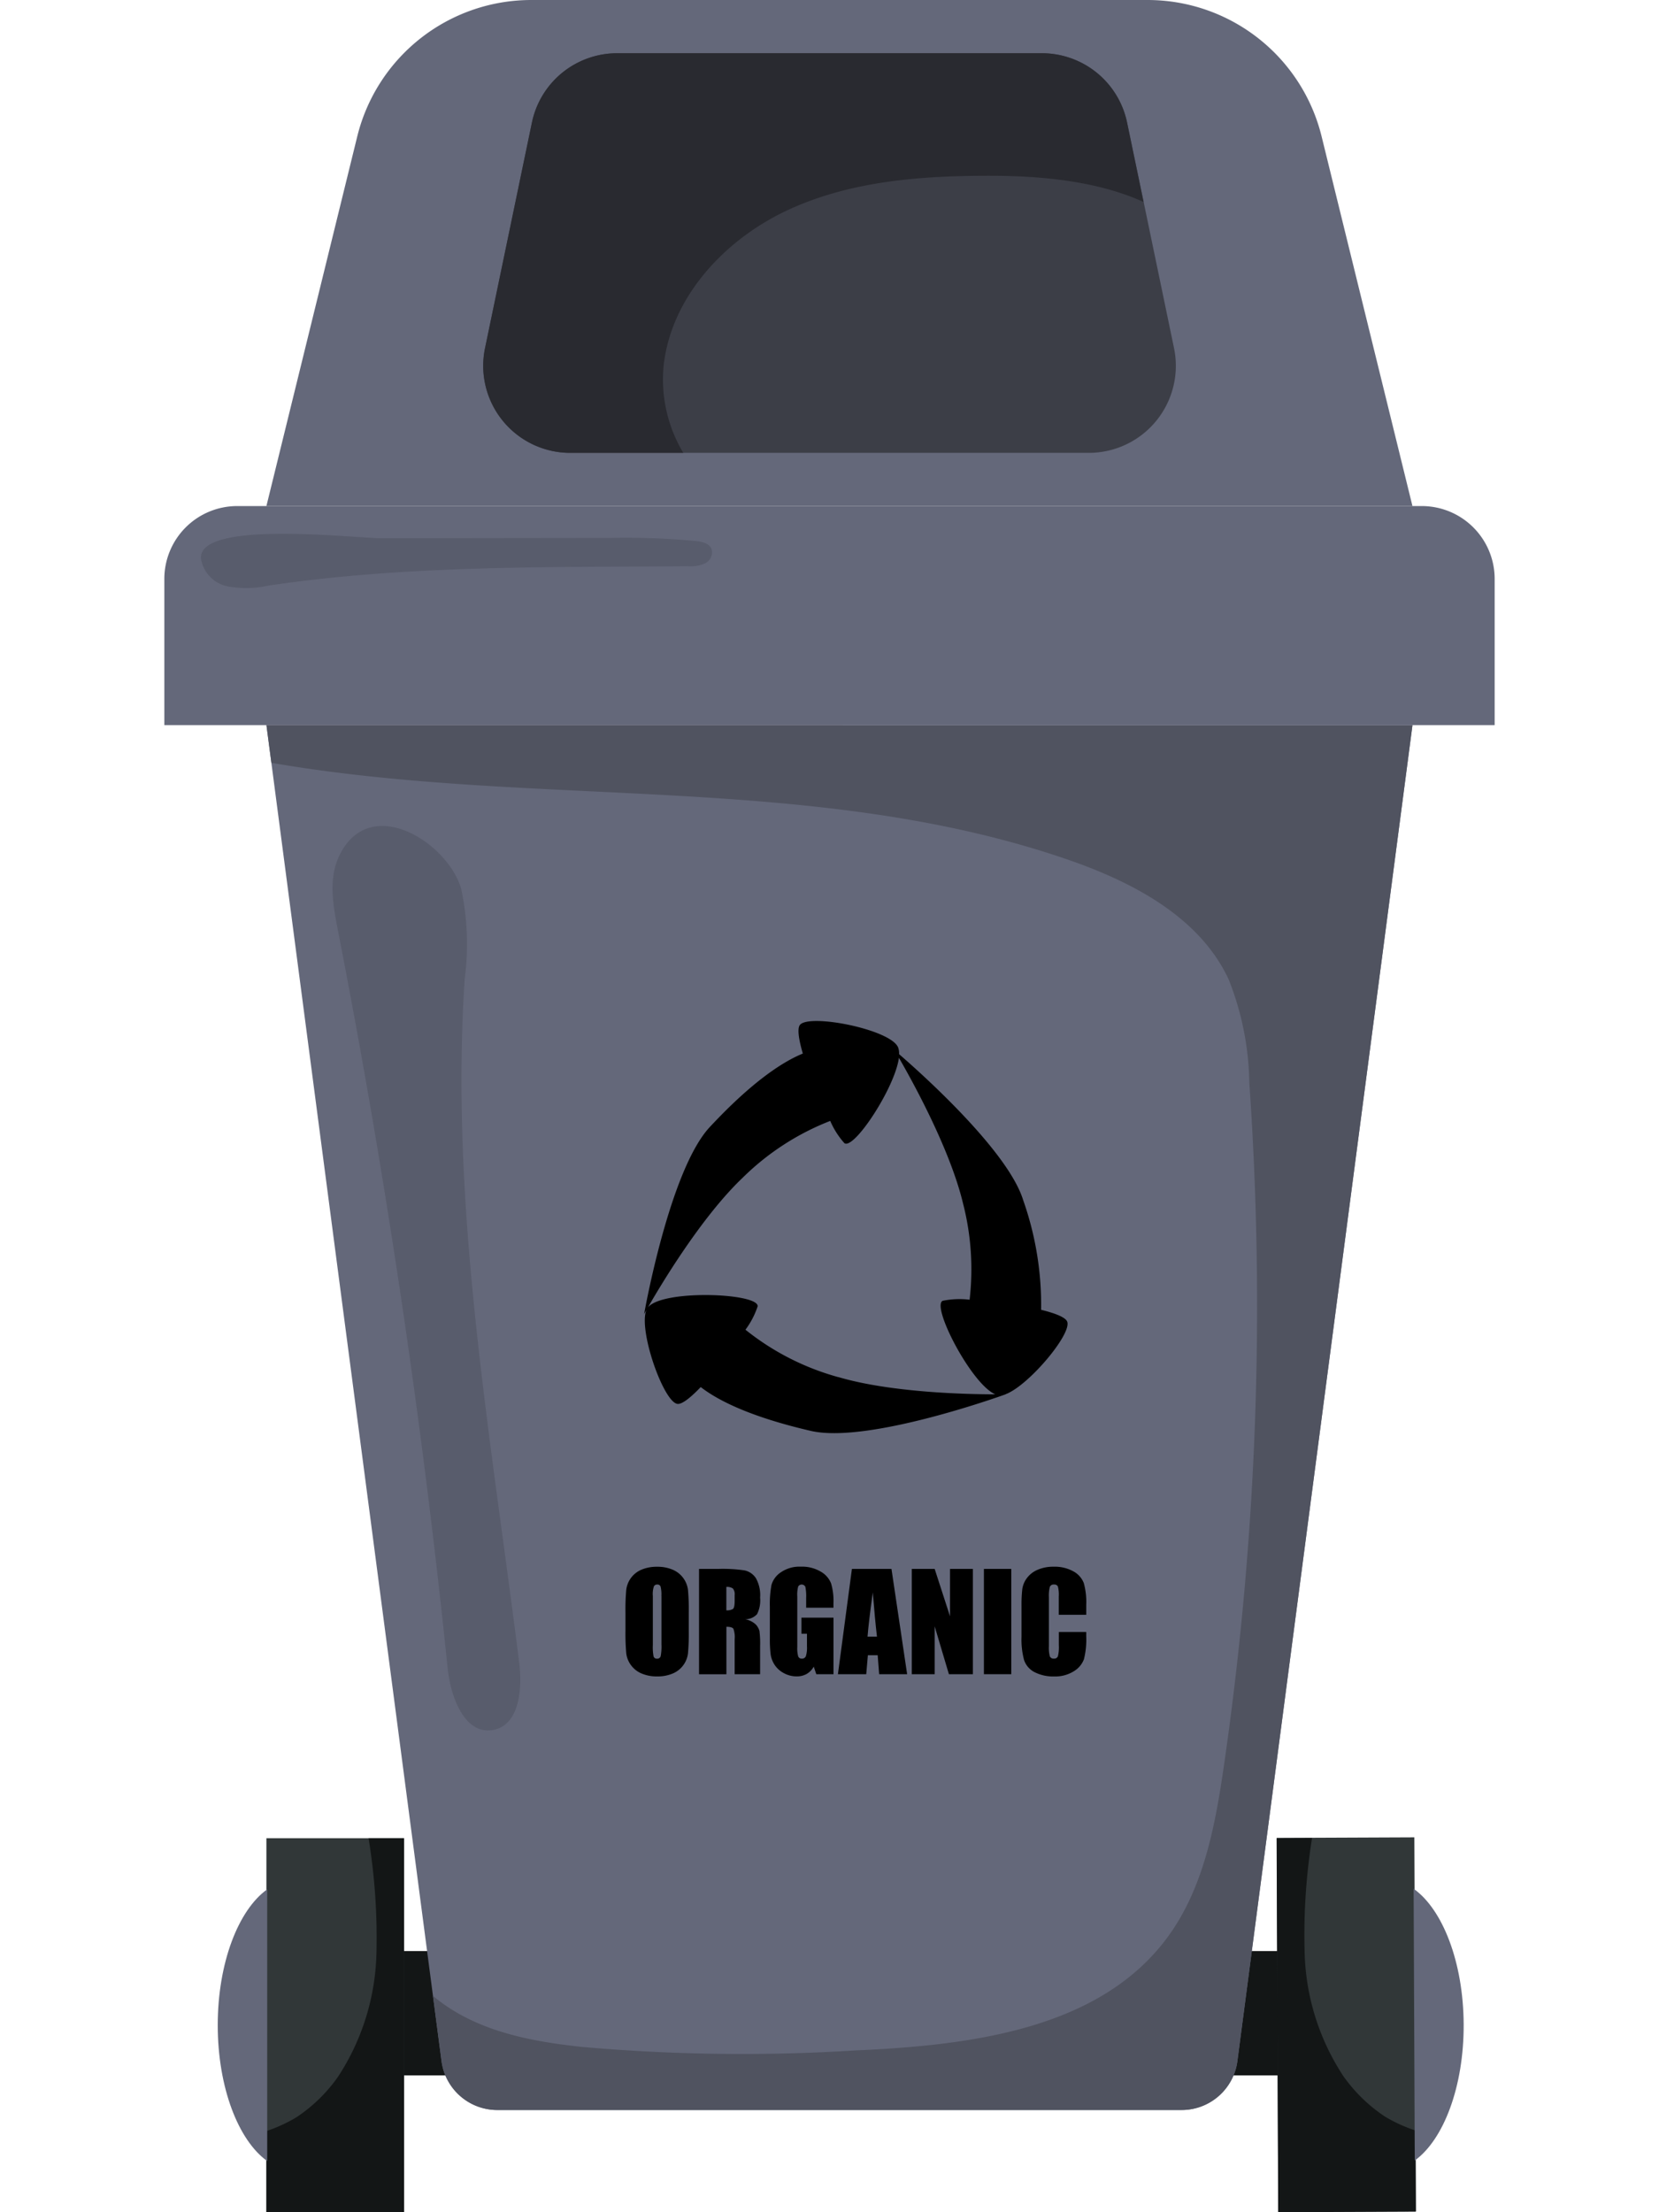 <svg xmlns="http://www.w3.org/2000/svg" width="60" height="80" viewBox="0 0 104.586 173.901">
  <g id="Grupo_102" data-name="Grupo 102" transform="translate(-2981.22 -1009.7)">
    <g id="Grupo_95" data-name="Grupo 95" transform="translate(2981.22 1009.7)">
      <rect id="Retângulo_33" data-name="Retângulo 33" width="81.452" height="9.775" transform="translate(12.079 153.371)" fill="#131616"/>
      <path id="Caminho_200" data-name="Caminho 200" d="M3097.808,1020.424a14.087,14.087,0,0,0-13.68-10.724h-48.454a14.09,14.09,0,0,0-13.68,10.724l-7.143,29.057h90.1Z" transform="translate(-3006.827 -1009.7)" fill="#64687a"/>
      <path id="Caminho_201" data-name="Caminho 201" d="M2986.947,1176.44h93.133a5.729,5.729,0,0,1,5.726,5.726v11.495H2981.22v-11.495A5.729,5.729,0,0,1,2986.947,1176.44Z" transform="translate(-2981.22 -1136.659)" fill="#64687a"/>
      <path id="Caminho_202" data-name="Caminho 202" d="M3060.2,1248.62H3014.86l13.764,105.015a4.424,4.424,0,0,0,4.385,3.848h53.8a4.422,4.422,0,0,0,4.385-3.848l13.764-105.015H3060.2Z" transform="translate(-3006.834 -1191.618)" fill="#64687a"/>
      <path id="Caminho_203" data-name="Caminho 203" d="M3140.6,1050.418l-3.686-17.729a6.842,6.842,0,0,0-6.7-5.449h-33.389a6.842,6.842,0,0,0-6.7,5.449l-3.686,17.729a6.842,6.842,0,0,0,6.7,8.236H3133.9A6.842,6.842,0,0,0,3140.6,1050.418Z" transform="translate(-3061.222 -1023.055)" fill="#3c3e47"/>
      <g id="Grupo_92" data-name="Grupo 92" transform="translate(4.197 144.498)">
        <rect id="Retângulo_34" data-name="Retângulo 34" width="10.817" height="29.401" transform="translate(3.827 0.002)" fill="#313738"/>
        <path id="Caminho_204" data-name="Caminho 204" d="M3025.668,1615.353h-2.786a48.518,48.518,0,0,1,.623,8.909,18.51,18.51,0,0,1-3.016,9.832,12.351,12.351,0,0,1-3.264,3.187,11.833,11.833,0,0,1-2.374,1.093v6.377h10.818v-29.4Z" transform="translate(-3011.024 -1615.35)" fill="#131616"/>
        <path id="Caminho_205" data-name="Caminho 205" d="M3002.7,1632.21c-2.271,1.62-3.889,5.79-3.889,10.679s1.618,9.059,3.889,10.679Z" transform="translate(-2998.81 -1628.188)" fill="#64687a"/>
      </g>
      <g id="Grupo_93" data-name="Grupo 93" transform="translate(87.443 144.433)">
        <rect id="Retângulo_35" data-name="Retângulo 35" width="10.817" height="29.401" transform="translate(10.952 29.4) rotate(179.76)" fill="#313738"/>
        <path id="Caminho_206" data-name="Caminho 206" d="M3347.73,1615.322l2.787-.012a48.342,48.342,0,0,0-.585,8.911,18.5,18.5,0,0,0,3.056,9.818,12.392,12.392,0,0,0,3.278,3.176,11.839,11.839,0,0,0,2.379,1.083l.026,6.378-10.817.045-.124-29.4Z" transform="translate(-3347.73 -1615.254)" fill="#131616"/>
        <path id="Caminho_207" data-name="Caminho 207" d="M3392.88,1632.02c2.278,1.61,3.913,5.774,3.934,10.662s-1.579,9.066-3.844,10.7Z" transform="translate(-3382.108 -1627.978)" fill="#64687a"/>
      </g>
      <path id="Caminho_208" data-name="Caminho 208" d="M3060.2,1248.62H3014.86l.389,2.963c20.745,3.583,42.623.742,62.535,7.582,5.134,1.763,10.426,4.516,12.721,9.436a22.894,22.894,0,0,1,1.627,8.14,251.987,251.987,0,0,1-1.98,53.562c-.692,4.791-1.6,9.758-4.485,13.647-5.347,7.215-15.494,8.451-24.465,8.849a142.916,142.916,0,0,1-21.513-.272c-3.519-.377-7.115-1.016-10.135-2.863a13.261,13.261,0,0,1-1.6-1.15l.671,5.123a4.422,4.422,0,0,0,4.385,3.848h53.8a4.422,4.422,0,0,0,4.385-3.848l13.764-105.015h-44.759Z" transform="translate(-3006.834 -1191.618)" fill="#505360"/>
      <path id="Caminho_209" data-name="Caminho 209" d="M3037.133,1284.277c-.816,1.761-.451,3.815-.079,5.721q5.629,28.823,8.639,58.074c.231,2.25,1.327,5.225,3.555,4.843,2.064-.353,2.333-3.18,2.073-5.258-2.238-17.873-5.468-35.8-4.29-53.77a20.8,20.8,0,0,0-.272-7.084c-1.059-3.7-7.279-7.606-9.629-2.527Z" transform="translate(-3023.419 -1216.92)" opacity="0.12"/>
      <path id="Caminho_210" data-name="Caminho 210" d="M2993.275,1187.515a2.653,2.653,0,0,0,2.1,2.2,8.2,8.2,0,0,0,3.232-.065c10.9-1.613,21.964-1.434,32.977-1.517a2.752,2.752,0,0,0,1.329-.232.958.958,0,0,0,.5-1.136c-.186-.437-.738-.561-1.21-.613a57.947,57.947,0,0,0-6.658-.248q-9.044.011-18.09.024C3005.337,1185.93,2993.1,1184.477,2993.275,1187.515Z" transform="translate(-2990.397 -1143.62)" opacity="0.12"/>
      <path id="Caminho_211" data-name="Caminho 211" d="M3136.9,1032.689a6.842,6.842,0,0,0-6.7-5.449h-33.39a6.842,6.842,0,0,0-6.7,5.449l-3.686,17.729a6.843,6.843,0,0,0,6.7,8.236h8.887a11.256,11.256,0,0,1-1.537-6.933c.64-5.413,4.867-9.9,9.818-12.182s10.548-2.682,16-2.667c3.989.01,8.35.444,11.907,2.061l-1.3-6.246Z" transform="translate(-3061.214 -1023.055)" fill="#292a30"/>
      <path id="Caminho_212" data-name="Caminho 212" d="M3172.562,1369.71c-.155-.332-.957-.642-2.04-.907a24.762,24.762,0,0,0-1.405-8.606c-1.186-3.884-8.038-10-9.76-11.49a1.347,1.347,0,0,0-.079-.534c-.592-1.427-7.072-2.689-7.728-1.749-.21.3-.076,1.157.239,2.235-1.586.649-3.979,2.2-7.312,5.774-3.173,3.4-5.166,14.706-5.166,14.706s.067-.122.191-.339c-.68,1.536,1.345,7.308,2.445,7.4.365.031,1.04-.513,1.815-1.324,1.355,1.05,3.9,2.345,8.656,3.445,4.531,1.047,15.32-2.877,15.32-2.877h-.022c1.813-.661,5.287-4.8,4.848-5.733Zm-17.984,4.385a20.25,20.25,0,0,1-7.3-3.727,6.426,6.426,0,0,0,.959-1.839c.086-1.05-7.527-1.346-8.639.1a.038.038,0,0,1,0,.007c.954-1.665,4.192-7.112,7.468-10.221a20.239,20.239,0,0,1,6.878-4.461,6.388,6.388,0,0,0,1.115,1.751c.759.525,3.97-4.357,4.285-6.711,1.045,1.806,4.013,7.165,5.039,11.443a20.761,20.761,0,0,1,.518,7.573,6.61,6.61,0,0,0-2.119.086c-.907.43,2.266,6.556,4.137,7.351-2.174,0-8.176-.127-12.332-1.355Z" transform="translate(-3101.593 -1265.84)"/>
      <g id="Grupo_94" data-name="Grupo 94" transform="translate(36.25 123.155)">
        <path id="Caminho_213" data-name="Caminho 213" d="M3138.139,1530.937a17.613,17.613,0,0,1-.059,1.766,1.974,1.974,0,0,1-1.2,1.608,3.049,3.049,0,0,1-1.226.229,3.014,3.014,0,0,1-1.193-.217,1.975,1.975,0,0,1-.852-.651,1.955,1.955,0,0,1-.384-.945,17.47,17.47,0,0,1-.062-1.789v-1.417a17.537,17.537,0,0,1,.059-1.766,1.974,1.974,0,0,1,1.2-1.606,3.055,3.055,0,0,1,1.226-.229,3.018,3.018,0,0,1,1.193.217,1.991,1.991,0,0,1,1.236,1.6,17.538,17.538,0,0,1,.062,1.789v1.417Zm-2.152-2.72a2.556,2.556,0,0,0-.064-.74.254.254,0,0,0-.262-.16.292.292,0,0,0-.258.131,1.866,1.866,0,0,0-.088.771v3.865a3.733,3.733,0,0,0,.059.89.258.258,0,0,0,.275.17.267.267,0,0,0,.281-.193,4.091,4.091,0,0,0,.062-.926v-3.8Z" transform="translate(-3133.16 -1525.913)"/>
        <path id="Caminho_214" data-name="Caminho 214" d="M3157.39,1526.63h1.524a11.648,11.648,0,0,1,2.064.117,1.424,1.424,0,0,1,.881.6,2.727,2.727,0,0,1,.338,1.541,2.41,2.41,0,0,1-.241,1.3,1.254,1.254,0,0,1-.945.4,1.611,1.611,0,0,1,.859.425,1.27,1.27,0,0,1,.274.489,7.8,7.8,0,0,1,.052,1.224v2.183h-2v-2.751a1.9,1.9,0,0,0-.1-.823c-.069-.1-.253-.157-.549-.157v3.732h-2.152v-8.276Zm2.152,1.417v1.839a.938.938,0,0,0,.508-.1c.1-.067.146-.281.146-.646v-.456a.689.689,0,0,0-.141-.515.8.8,0,0,0-.513-.122Z" transform="translate(-3151.609 -1526.454)"/>
        <path id="Caminho_215" data-name="Caminho 215" d="M3185.763,1529.114h-2.152v-.751a3.726,3.726,0,0,0-.062-.89.322.322,0,0,0-.563-.026,2.5,2.5,0,0,0-.072.787v3.973a2.382,2.382,0,0,0,.072.735.28.28,0,0,0,.286.177.317.317,0,0,0,.32-.2,2.318,2.318,0,0,0,.083-.778v-.98h-.434V1529.9h2.52v4.442h-1.353l-.2-.594a1.485,1.485,0,0,1-.556.575,1.559,1.559,0,0,1-.79.191,2.075,2.075,0,0,1-1.016-.262,1.95,1.95,0,0,1-.718-.651,2.043,2.043,0,0,1-.308-.816,9.828,9.828,0,0,1-.062-1.281v-2.46a8.172,8.172,0,0,1,.129-1.723,1.78,1.78,0,0,1,.732-.985,2.569,2.569,0,0,1,1.568-.446,2.883,2.883,0,0,1,1.57.389,1.847,1.847,0,0,1,.814.923,4.874,4.874,0,0,1,.188,1.551v.358Z" transform="translate(-3169.404 -1525.89)"/>
        <path id="Caminho_216" data-name="Caminho 216" d="M3207.389,1526.63l1.231,8.276h-2.2l-.115-1.489h-.771l-.129,1.489h-2.226l1.1-8.276Zm-1.141,5.323q-.164-1.406-.327-3.476-.329,2.376-.413,3.476h.742Z" transform="translate(-3186.474 -1526.454)"/>
        <path id="Caminho_217" data-name="Caminho 217" d="M3232.325,1526.63v8.276h-1.887l-1.119-3.762v3.762h-1.8v-8.276h1.8l1.207,3.727v-3.727Z" transform="translate(-3205.008 -1526.454)"/>
        <path id="Caminho_218" data-name="Caminho 218" d="M3253.432,1526.63v8.276h-2.152v-8.276Z" transform="translate(-3223.098 -1526.454)"/>
        <path id="Caminho_219" data-name="Caminho 219" d="M3268.757,1529.679H3266.6v-1.439a2.581,2.581,0,0,0-.069-.783.3.3,0,0,0-.3-.155.316.316,0,0,0-.336.189,2.873,2.873,0,0,0-.072.818v3.844a2.669,2.669,0,0,0,.072.787.307.307,0,0,0,.322.184.3.3,0,0,0,.315-.184,2.985,2.985,0,0,0,.074-.866v-1.04h2.152v.322a6.341,6.341,0,0,1-.181,1.823,1.871,1.871,0,0,1-.8.943,2.75,2.75,0,0,1-1.532.406,3.23,3.23,0,0,1-1.56-.344,1.675,1.675,0,0,1-.814-.947,6.2,6.2,0,0,1-.2-1.823v-2.419a10.877,10.877,0,0,1,.062-1.343,1.879,1.879,0,0,1,.365-.861,2.024,2.024,0,0,1,.844-.651,3.069,3.069,0,0,1,1.24-.239,3.027,3.027,0,0,1,1.57.368,1.775,1.775,0,0,1,.814.916,5.544,5.544,0,0,1,.193,1.708v.787Z" transform="translate(-3232.532 -1525.898)"/>
      </g>
    </g>
  </g>
</svg>
